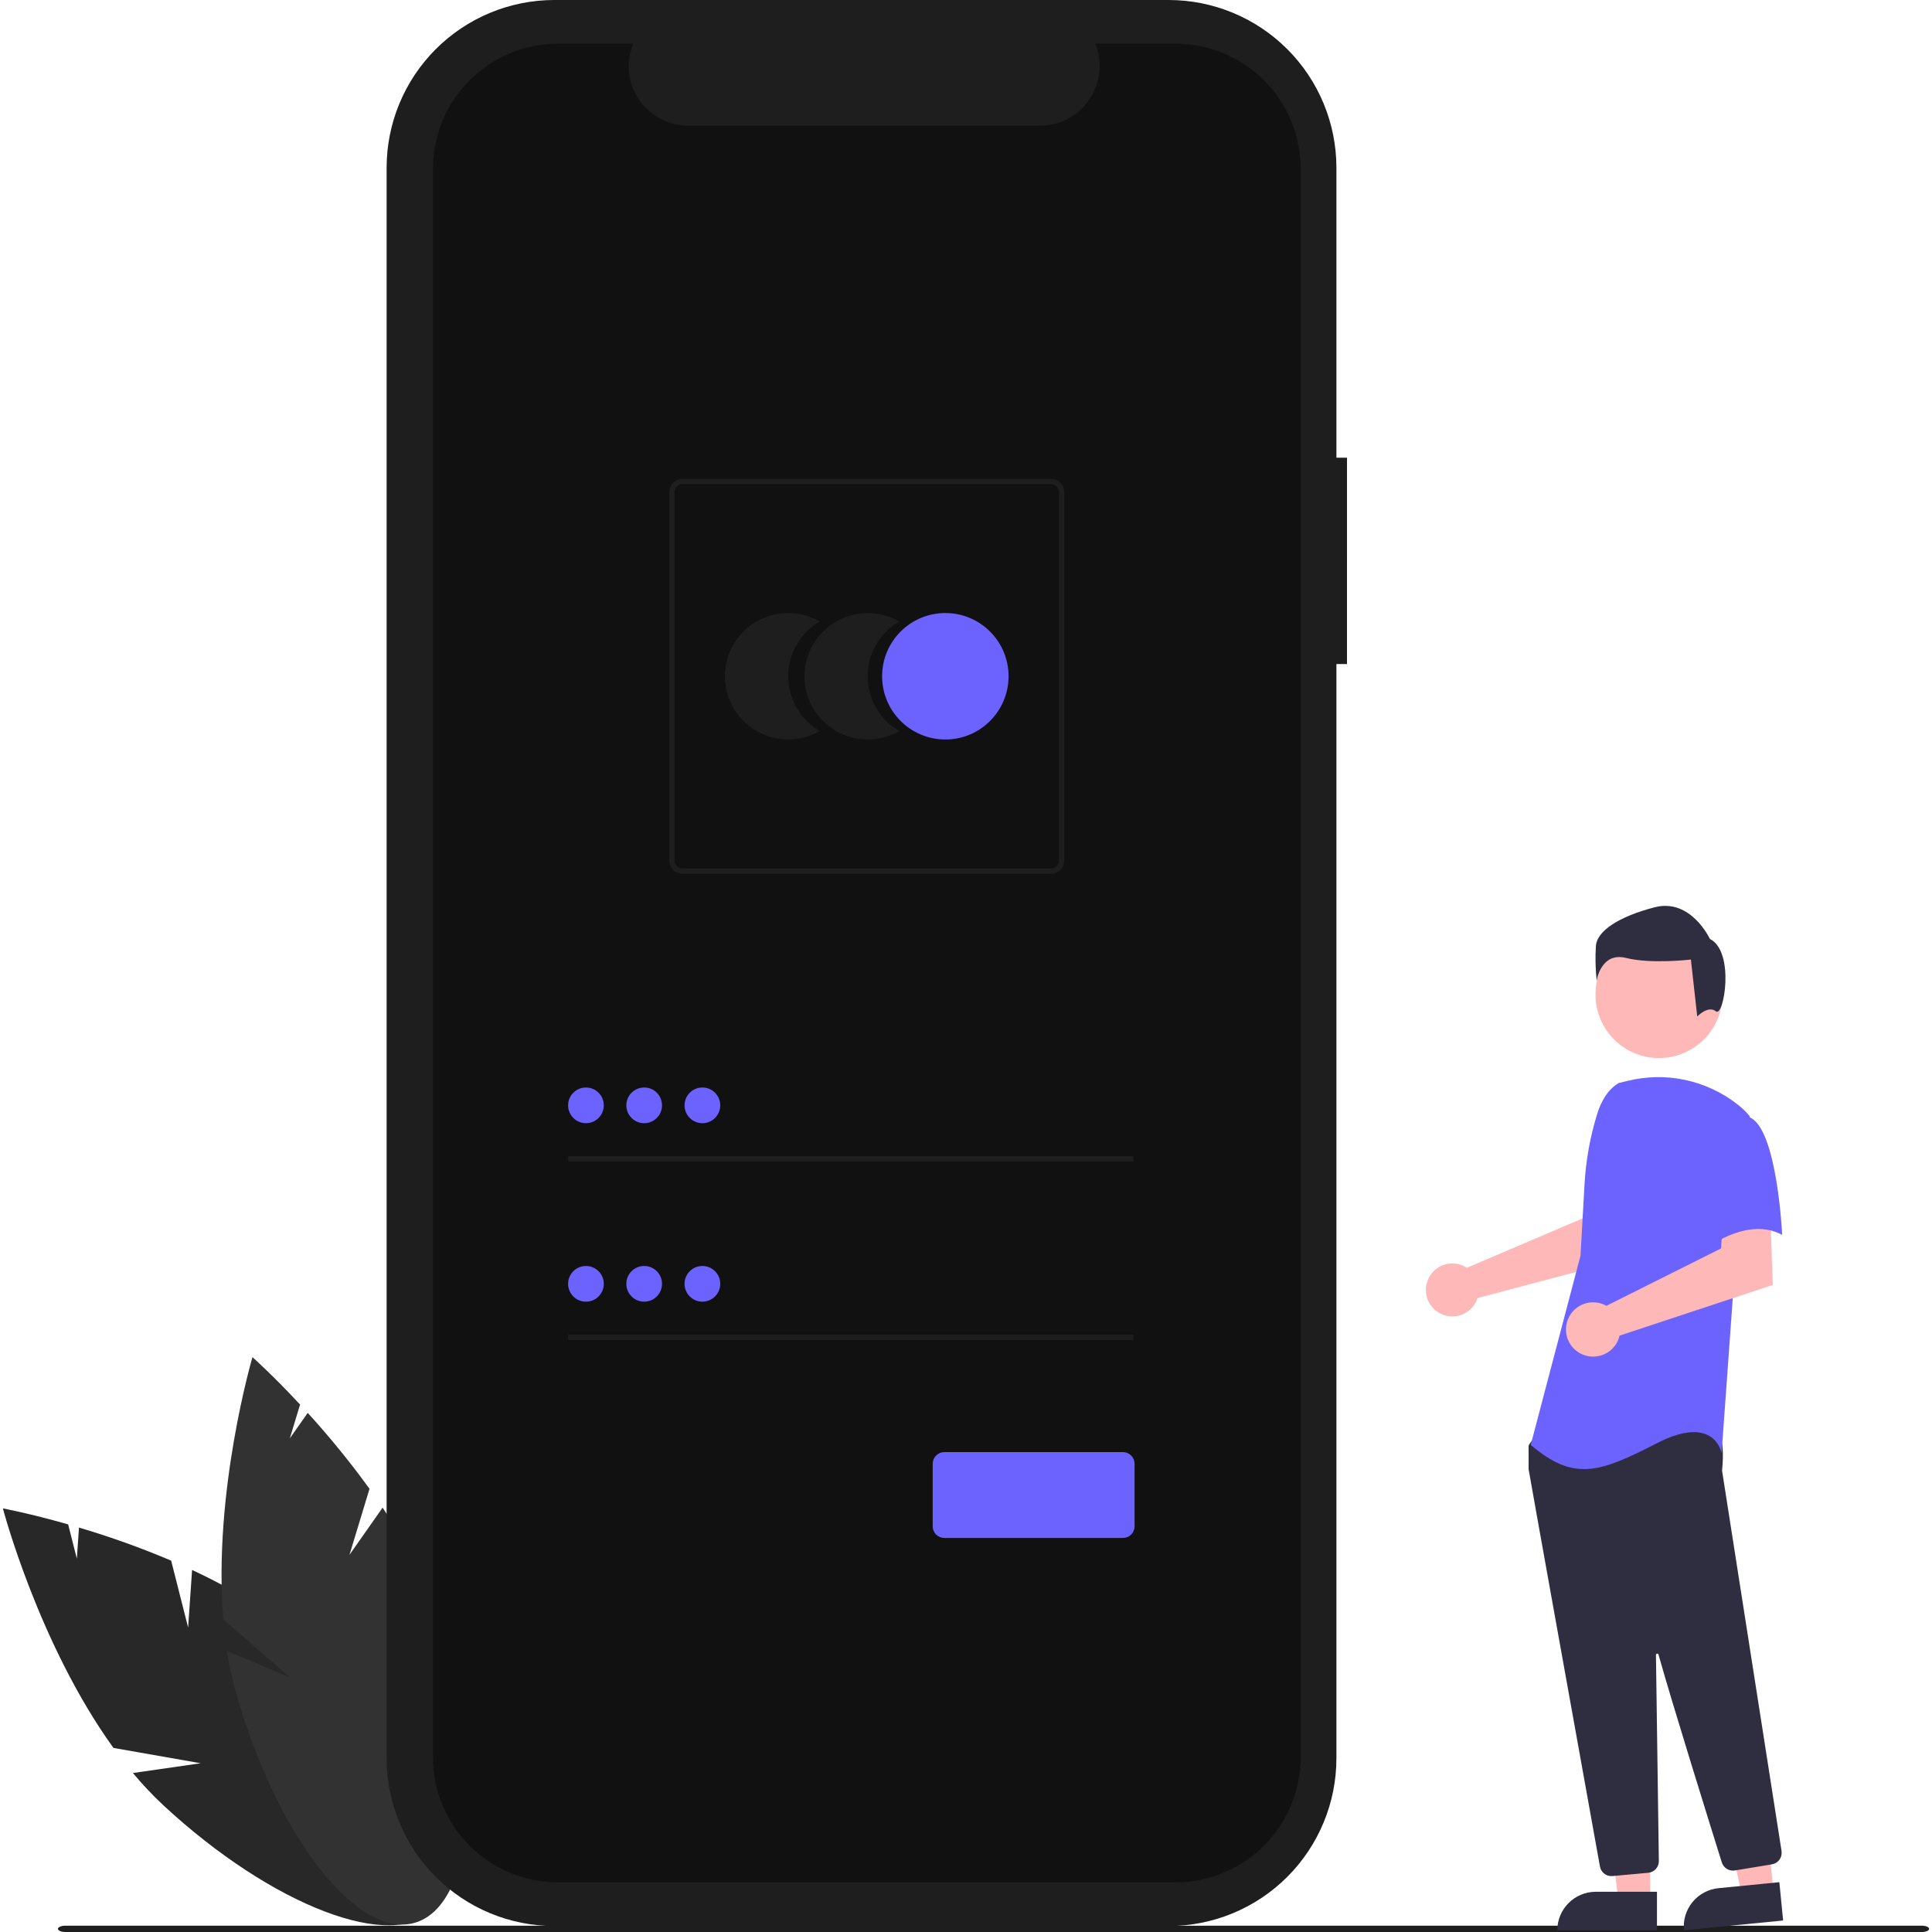 <svg width="150" height="150" viewBox="0 0 150 150" fill="none" xmlns="http://www.w3.org/2000/svg">
<g clip-path="url(#clip0_1727_1167)">
<path d="M14.606 126.362L13.289 121.167C10.953 120.177 8.564 119.32 6.132 118.6L5.966 121.014L5.292 118.354C2.276 117.492 0.224 117.113 0.224 117.113C0.224 117.113 2.995 127.651 8.808 135.708L15.581 136.898L10.319 137.657C11.051 138.537 11.837 139.37 12.672 140.151C21.128 148 30.547 151.601 33.709 148.195C36.871 144.788 32.58 135.663 24.124 127.815C21.502 125.382 18.209 123.429 14.913 121.892L14.606 126.362Z" fill="#282828"/>
<path d="M27.132 120.719L28.689 115.592C27.202 113.538 25.6 111.569 23.891 109.695L22.501 111.675L23.298 109.05C21.162 106.754 19.601 105.369 19.601 105.369C19.601 105.369 16.526 115.823 17.337 125.725L22.521 130.244L17.623 128.174C17.794 129.305 18.037 130.425 18.349 131.526C21.53 142.616 27.732 150.567 32.199 149.285C36.667 148.003 37.71 137.974 34.528 126.884C33.542 123.446 31.732 120.072 29.705 117.053L27.132 120.719Z" fill="#323232"/>
<path d="M104.581 35.535H103.759V13.027C103.759 11.317 103.422 9.623 102.767 8.042C102.113 6.461 101.153 5.025 99.944 3.816C98.734 2.606 97.298 1.646 95.717 0.992C94.136 0.337 92.442 0 90.732 0H43.044C39.589 0 36.276 1.373 33.833 3.816C31.39 6.259 30.017 9.572 30.017 13.027V136.509C30.017 138.219 30.354 139.913 31.009 141.494C31.663 143.075 32.623 144.511 33.833 145.72C35.042 146.93 36.478 147.89 38.059 148.544C39.64 149.199 41.334 149.536 43.044 149.536H90.732C94.187 149.536 97.5 148.163 99.943 145.72C102.386 143.277 103.759 139.964 103.759 136.509V51.556H104.58L104.581 35.535Z" fill="#1E1E1E"/>
<path d="M91.257 3.388H85.033C85.32 4.09 85.429 4.851 85.351 5.605C85.274 6.359 85.012 7.083 84.59 7.712C84.167 8.341 83.596 8.856 82.927 9.213C82.258 9.569 81.511 9.756 80.753 9.756H53.434C52.676 9.756 51.93 9.569 51.261 9.213C50.592 8.856 50.021 8.341 49.598 7.712C49.175 7.083 48.914 6.359 48.836 5.605C48.759 4.851 48.868 4.09 49.154 3.388H43.34C40.76 3.388 38.286 4.413 36.461 6.237C34.637 8.062 33.612 10.537 33.612 13.117V136.419C33.612 138.999 34.637 141.473 36.461 143.298C38.286 145.122 40.76 146.147 43.34 146.147H91.257C93.838 146.147 96.312 145.122 98.137 143.298C99.961 141.473 100.986 138.999 100.986 136.419V13.117C100.986 10.536 99.961 8.062 98.137 6.237C96.312 4.413 93.838 3.388 91.257 3.388Z" fill="#111111"/>
<path d="M61.193 52.505C61.193 51.643 61.42 50.797 61.851 50.05C62.282 49.304 62.902 48.684 63.649 48.254C62.903 47.823 62.056 47.596 61.194 47.596C60.332 47.596 59.486 47.822 58.739 48.253C57.993 48.684 57.373 49.304 56.942 50.05C56.511 50.797 56.284 51.643 56.284 52.505C56.284 53.367 56.511 54.213 56.942 54.96C57.373 55.706 57.993 56.326 58.739 56.757C59.486 57.187 60.332 57.414 61.194 57.414C62.056 57.414 62.903 57.187 63.649 56.756C62.902 56.326 62.282 55.706 61.851 54.96C61.42 54.214 61.193 53.367 61.193 52.505Z" fill="#1E1E1E"/>
<path d="M67.365 52.505C67.364 51.643 67.591 50.797 68.022 50.05C68.453 49.304 69.073 48.684 69.82 48.254C69.074 47.823 68.227 47.596 67.365 47.596C66.504 47.596 65.657 47.822 64.911 48.253C64.164 48.684 63.544 49.304 63.114 50.05C62.683 50.797 62.456 51.643 62.456 52.505C62.456 53.367 62.683 54.213 63.114 54.96C63.544 55.706 64.164 56.326 64.911 56.757C65.657 57.187 66.504 57.414 67.365 57.414C68.227 57.414 69.074 57.187 69.82 56.756C69.074 56.326 68.454 55.706 68.022 54.96C67.591 54.214 67.365 53.367 67.365 52.505Z" fill="#1E1E1E"/>
<path d="M73.396 57.414C76.107 57.414 78.305 55.216 78.305 52.505C78.305 49.794 76.107 47.596 73.396 47.596C70.685 47.596 68.487 49.794 68.487 52.505C68.487 55.216 70.685 57.414 73.396 57.414Z" fill="#6C63FF"/>
<path d="M81.6 67.838H52.989C52.716 67.838 52.455 67.73 52.263 67.537C52.07 67.344 51.962 67.083 51.961 66.811V38.199C51.962 37.927 52.07 37.666 52.263 37.473C52.455 37.281 52.716 37.172 52.989 37.172H81.6C81.873 37.172 82.134 37.281 82.326 37.473C82.519 37.666 82.627 37.927 82.628 38.199V66.811C82.627 67.083 82.519 67.344 82.326 67.537C82.134 67.73 81.873 67.838 81.6 67.838ZM52.989 37.583C52.825 37.583 52.669 37.648 52.553 37.764C52.438 37.879 52.373 38.036 52.372 38.2V66.811C52.373 66.974 52.438 67.131 52.553 67.247C52.669 67.362 52.825 67.427 52.989 67.427H81.6C81.764 67.427 81.921 67.362 82.036 67.247C82.152 67.131 82.217 66.974 82.217 66.811V38.2C82.217 38.036 82.152 37.879 82.036 37.764C81.921 37.648 81.764 37.583 81.6 37.583H52.989Z" fill="#1E1E1E"/>
<path d="M87.989 89.77H44.107V90.181H87.989V89.77Z" fill="#1E1E1E"/>
<path d="M45.493 87.204C46.259 87.204 46.879 86.584 46.879 85.819C46.879 85.053 46.259 84.433 45.493 84.433C44.728 84.433 44.107 85.053 44.107 85.819C44.107 86.584 44.728 87.204 45.493 87.204Z" fill="#6C63FF"/>
<path d="M87.989 103.627H44.107V104.038H87.989V103.627Z" fill="#1E1E1E"/>
<path d="M45.493 101.062C46.259 101.062 46.879 100.441 46.879 99.676C46.879 98.91 46.259 98.29 45.493 98.29C44.728 98.29 44.107 98.91 44.107 99.676C44.107 100.441 44.728 101.062 45.493 101.062Z" fill="#6C63FF"/>
<path d="M87.186 119.407H73.318C73.079 119.407 72.849 119.312 72.68 119.143C72.51 118.973 72.415 118.743 72.415 118.504V113.643C72.415 113.404 72.51 113.174 72.68 113.005C72.849 112.835 73.079 112.74 73.318 112.74H87.186C87.425 112.74 87.655 112.835 87.824 113.005C87.994 113.174 88.089 113.404 88.089 113.643V118.504C88.089 118.743 87.994 118.973 87.824 119.143C87.655 119.312 87.425 119.407 87.186 119.407Z" fill="#6C63FF"/>
<path d="M50.014 87.204C50.779 87.204 51.399 86.584 51.399 85.819C51.399 85.053 50.779 84.433 50.014 84.433C49.248 84.433 48.628 85.053 48.628 85.819C48.628 86.584 49.248 87.204 50.014 87.204Z" fill="#6C63FF"/>
<path d="M54.534 87.204C55.299 87.204 55.92 86.584 55.92 85.819C55.92 85.053 55.299 84.433 54.534 84.433C53.769 84.433 53.148 85.053 53.148 85.819C53.148 86.584 53.769 87.204 54.534 87.204Z" fill="#6C63FF"/>
<path d="M50.014 101.062C50.779 101.062 51.399 100.441 51.399 99.676C51.399 98.91 50.779 98.29 50.014 98.29C49.248 98.29 48.628 98.91 48.628 99.676C48.628 100.441 49.248 101.062 50.014 101.062Z" fill="#6C63FF"/>
<path d="M54.534 101.062C55.299 101.062 55.92 100.441 55.92 99.676C55.92 98.91 55.299 98.29 54.534 98.29C53.769 98.29 53.148 98.91 53.148 99.676C53.148 100.441 53.769 101.062 54.534 101.062Z" fill="#6C63FF"/>
<path d="M149.218 150H5.059C4.75 150 4.5 149.89 4.5 149.755C4.5 149.621 4.75 149.511 5.059 149.511H149.218C149.526 149.511 149.776 149.62 149.776 149.755C149.776 149.891 149.526 150 149.218 150Z" fill="#1E1E1E"/>
<path d="M113.601 98.275C113.7 98.32 113.794 98.373 113.884 98.433L122.89 94.59L123.211 92.217L126.81 92.195L126.597 97.636L114.711 100.78C114.686 100.862 114.656 100.943 114.621 101.022C114.449 101.389 114.173 101.697 113.827 101.907C113.48 102.117 113.08 102.22 112.675 102.203C112.271 102.187 111.88 102.051 111.552 101.813C111.225 101.575 110.975 101.245 110.834 100.866C110.693 100.486 110.667 100.073 110.76 99.679C110.853 99.285 111.06 98.927 111.356 98.65C111.652 98.373 112.022 98.19 112.422 98.123C112.821 98.057 113.232 98.11 113.601 98.275Z" fill="#FFB8B8"/>
<path d="M128.118 147.579H125.657L124.486 138.085L128.119 138.085L128.118 147.579Z" fill="#FFB8B8"/>
<path d="M123.898 146.876H128.646V149.865H120.909C120.909 149.072 121.224 148.312 121.785 147.751C122.345 147.191 123.106 146.876 123.898 146.876Z" fill="#2F2E41"/>
<path d="M137.692 146.884L135.242 147.125L133.146 137.791L136.761 137.435L137.692 146.884Z" fill="#FFB8B8"/>
<path d="M133.423 146.598L138.148 146.132L138.441 149.107L130.742 149.865C130.703 149.475 130.742 149.08 130.856 148.705C130.97 148.329 131.157 147.979 131.406 147.676C131.655 147.373 131.961 147.121 132.307 146.936C132.654 146.751 133.033 146.636 133.423 146.598Z" fill="#2F2E41"/>
<path d="M128.803 82.147C131.527 82.147 133.735 79.939 133.735 77.216C133.735 74.492 131.527 72.284 128.803 72.284C126.08 72.284 123.872 74.492 123.872 77.216C123.872 79.939 126.08 82.147 128.803 82.147Z" fill="#FFB8B8"/>
<path d="M125.107 145.659C124.895 145.66 124.69 145.586 124.528 145.45C124.366 145.314 124.257 145.125 124.22 144.917C122.946 137.844 118.781 114.718 118.682 114.078C118.68 114.063 118.679 114.048 118.679 114.033V112.309C118.679 112.246 118.698 112.185 118.735 112.134L119.285 111.363C119.311 111.326 119.345 111.295 119.385 111.274C119.425 111.252 119.469 111.24 119.515 111.238C122.651 111.091 132.924 110.66 133.42 111.28C133.918 111.903 133.742 113.791 133.702 114.163L133.704 114.202L138.319 143.716C138.355 143.951 138.297 144.191 138.157 144.384C138.018 144.577 137.808 144.707 137.573 144.747L134.691 145.222C134.476 145.256 134.256 145.212 134.071 145.098C133.886 144.984 133.747 144.808 133.682 144.601C132.79 141.752 129.801 132.169 128.765 128.46C128.758 128.437 128.743 128.417 128.723 128.403C128.703 128.39 128.678 128.384 128.654 128.388C128.63 128.391 128.608 128.403 128.592 128.422C128.576 128.44 128.567 128.464 128.568 128.488C128.619 132.023 128.745 141.042 128.788 144.157L128.792 144.492C128.794 144.719 128.711 144.939 128.559 145.108C128.407 145.276 128.197 145.382 127.971 145.403L125.191 145.656C125.163 145.658 125.135 145.659 125.107 145.659Z" fill="#2F2E41"/>
<path d="M125.674 84.086C124.813 84.598 124.298 85.538 124.003 86.495C123.455 88.266 123.126 90.097 123.022 91.948L122.71 97.489L118.844 112.181C122.194 115.016 124.127 114.371 128.638 112.052C133.148 109.733 133.664 112.826 133.664 112.826L134.566 100.325L135.854 86.665C135.565 86.317 135.238 86.002 134.878 85.727C133.687 84.801 132.301 84.157 130.825 83.844C129.349 83.531 127.821 83.558 126.357 83.921L125.674 84.086Z" fill="#6C63FF"/>
<path d="M124.418 101.242C124.522 101.282 124.623 101.329 124.719 101.384L133.624 96.927L133.771 94.512L137.444 94.259L137.641 99.763L125.742 103.698C125.645 104.115 125.423 104.492 125.106 104.78C124.789 105.068 124.392 105.252 123.968 105.309C123.544 105.365 123.113 105.291 122.731 105.097C122.35 104.902 122.037 104.596 121.834 104.22C121.631 103.843 121.548 103.413 121.595 102.988C121.642 102.563 121.817 102.162 122.098 101.839C122.378 101.515 122.75 101.285 123.165 101.179C123.579 101.072 124.016 101.094 124.418 101.242Z" fill="#FFB8B8"/>
<path d="M135.79 86.728C137.981 87.501 138.367 95.878 138.367 95.878C135.79 94.461 132.697 96.781 132.697 96.781C132.697 96.781 132.052 94.59 131.279 91.754C131.046 90.957 131.018 90.114 131.198 89.302C131.378 88.491 131.761 87.739 132.31 87.115C132.31 87.115 133.599 85.954 135.79 86.728Z" fill="#6C63FF"/>
<path d="M133.225 78.52C132.611 78.028 131.773 78.922 131.773 78.922L131.281 74.498C131.281 74.498 128.209 74.866 126.243 74.375C124.277 73.884 123.969 76.157 123.969 76.157C123.868 75.239 123.847 74.314 123.908 73.392C124.031 72.286 125.628 71.18 128.455 70.443C131.281 69.705 132.756 72.9 132.756 72.9C134.722 73.883 133.84 79.011 133.225 78.52Z" fill="#2F2E41"/>
</g>
<defs>
<clipPath id="clip0_1727_1167">
<rect width="149.552" height="150" fill="white" transform="translate(0.224)"/>
</clipPath>
</defs>
</svg>
